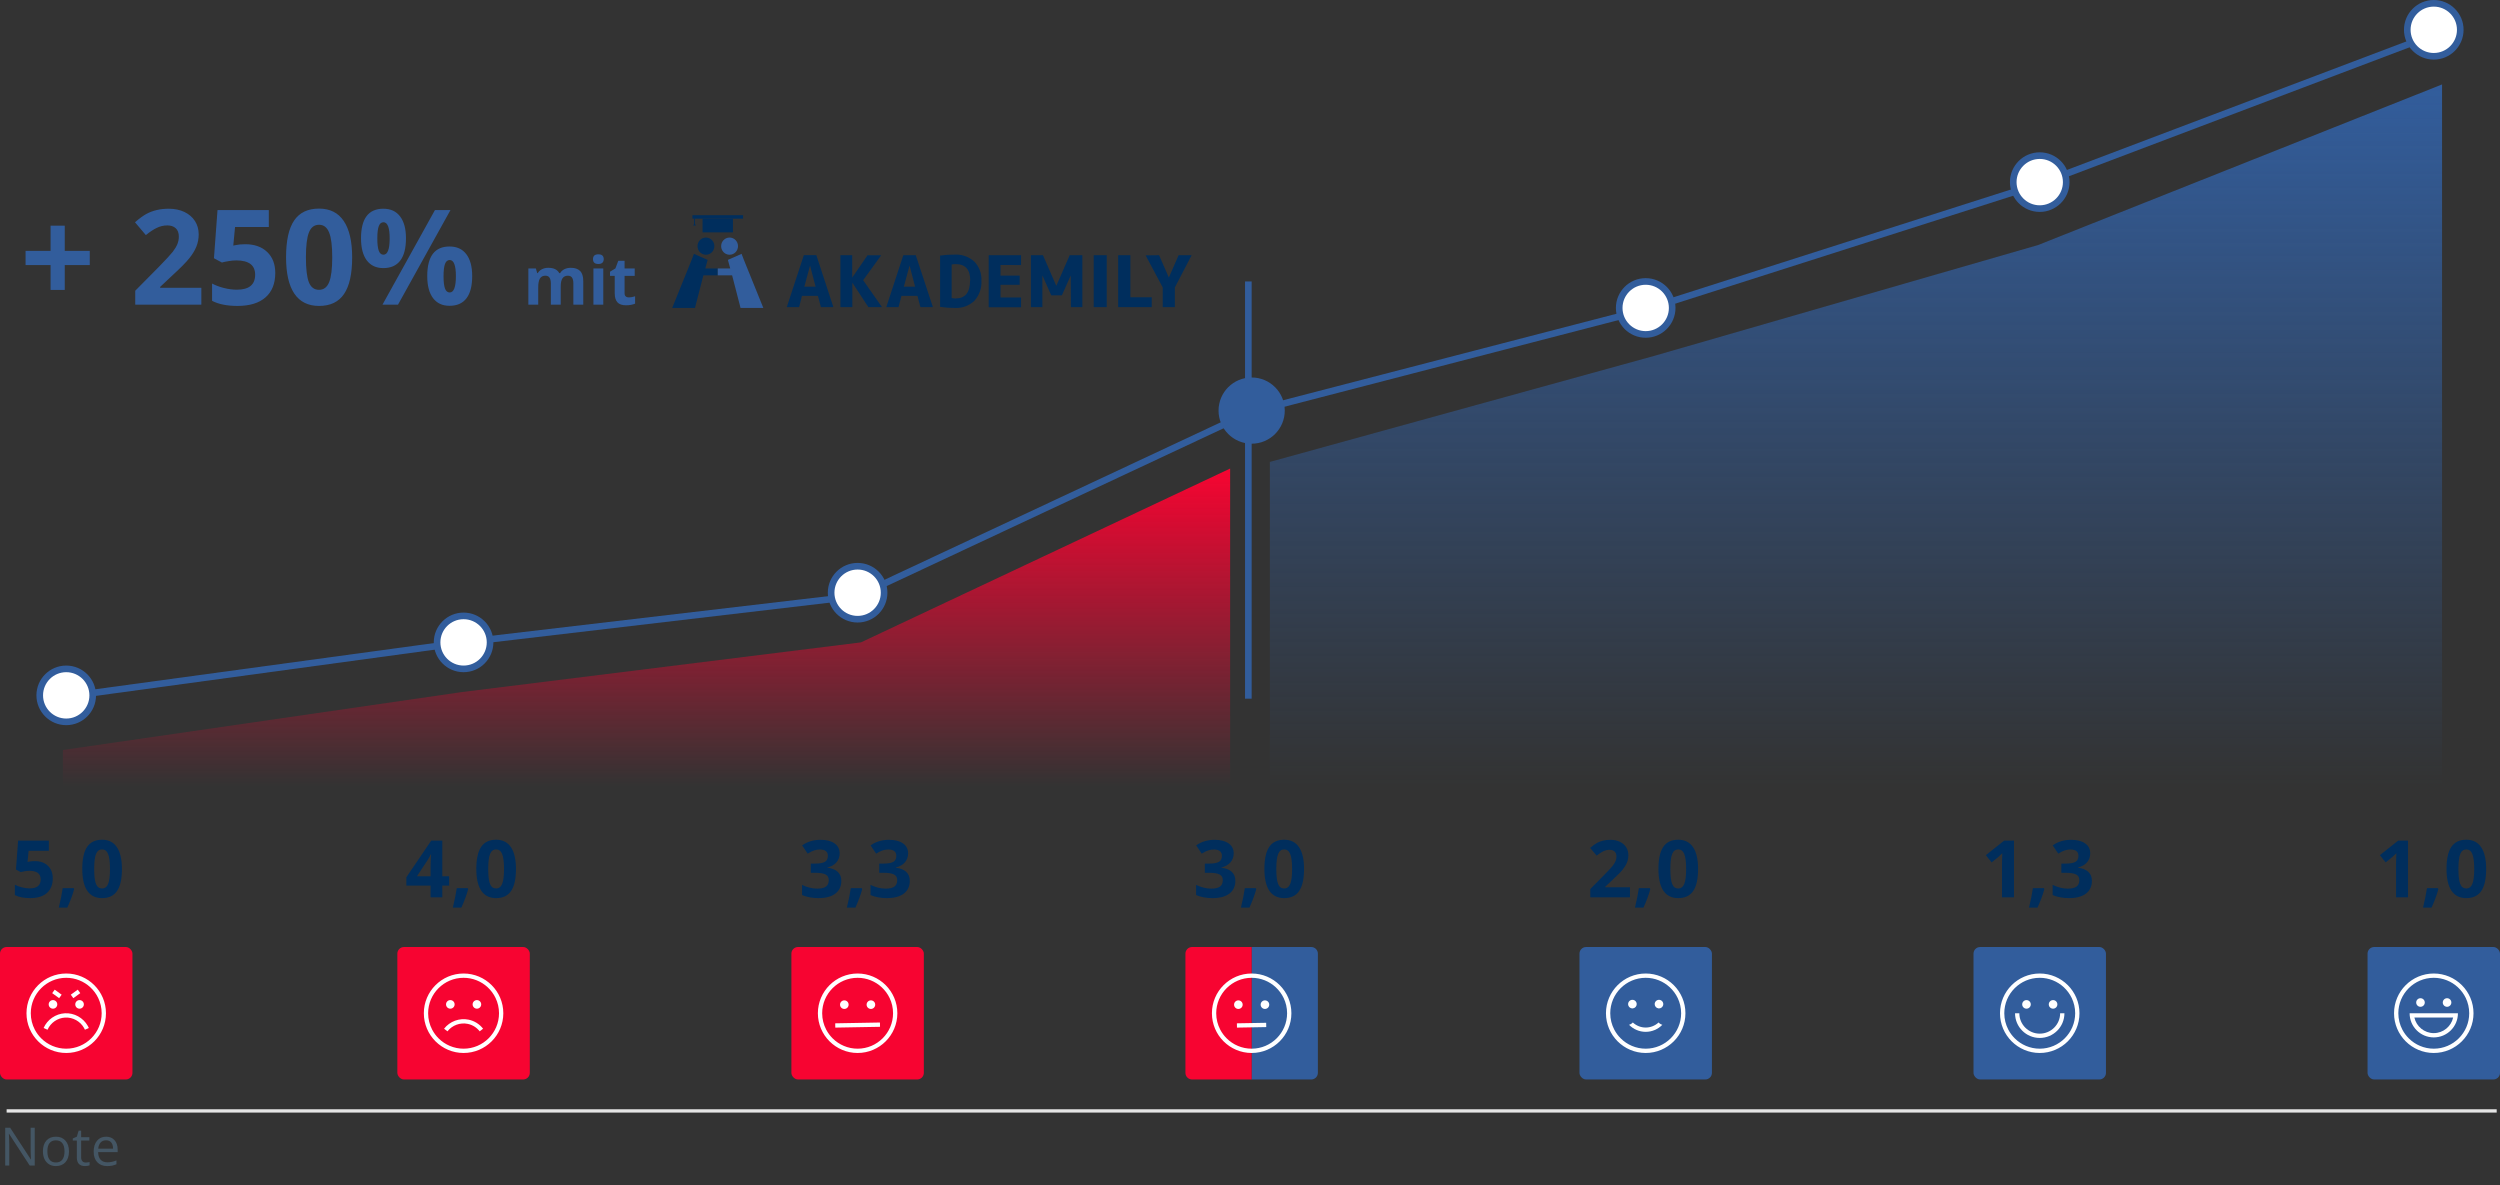 <svg width="755" height="358" viewBox="0 0 755 358" fill="none" xmlns="http://www.w3.org/2000/svg">
<rect x="0" y="0" width="755" height="358" fill="#333333" stroke="none"/>
<rect y="286" width="40" height="40" rx="2" fill="#F70431"/>
<rect x="120" y="286" width="40" height="40" rx="2" fill="#F70431"/>
<rect x="239" y="286" width="40" height="40" rx="2" fill="#F70431"/>
<path d="M378 286H396C397.105 286 398 286.895 398 288V324C398 325.105 397.105 326 396 326H378V286Z" fill="#325D9C"/>
<path d="M358 288C358 286.895 358.895 286 360 286H378V326H360C358.895 326 358 325.105 358 324V288Z" fill="#F70431"/>
<rect x="477" y="286" width="40" height="40" rx="2" fill="#325D9C"/>
<rect x="596" y="286" width="40" height="40" rx="2" fill="#325D9C"/>
<rect x="715" y="286" width="40" height="40" rx="2" fill="#325D9C"/>
<path d="M10.492 352H8.977L2.734 342.414H2.672C2.755 343.539 2.797 344.57 2.797 345.508V352H1.57V340.578H3.07L9.297 350.125H9.359C9.349 349.984 9.326 349.534 9.289 348.773C9.253 348.008 9.24 347.461 9.25 347.133V340.578H10.492V352ZM20.828 347.711C20.828 349.107 20.477 350.198 19.773 350.984C19.07 351.766 18.099 352.156 16.859 352.156C16.094 352.156 15.414 351.977 14.82 351.617C14.227 351.258 13.768 350.742 13.445 350.07C13.122 349.398 12.961 348.612 12.961 347.711C12.961 346.315 13.31 345.229 14.008 344.453C14.706 343.672 15.675 343.281 16.914 343.281C18.112 343.281 19.062 343.68 19.766 344.477C20.474 345.273 20.828 346.352 20.828 347.711ZM14.305 347.711C14.305 348.805 14.523 349.638 14.961 350.211C15.398 350.784 16.042 351.07 16.891 351.07C17.74 351.07 18.383 350.786 18.82 350.219C19.263 349.646 19.484 348.81 19.484 347.711C19.484 346.622 19.263 345.797 18.82 345.234C18.383 344.667 17.734 344.383 16.875 344.383C16.026 344.383 15.385 344.661 14.953 345.219C14.521 345.776 14.305 346.607 14.305 347.711ZM25.875 351.086C26.104 351.086 26.326 351.07 26.539 351.039C26.753 351.003 26.922 350.966 27.047 350.93V351.922C26.906 351.99 26.698 352.044 26.422 352.086C26.151 352.133 25.906 352.156 25.688 352.156C24.031 352.156 23.203 351.284 23.203 349.539V344.445H21.977V343.82L23.203 343.281L23.75 341.453H24.5V343.438H26.984V344.445H24.5V349.484C24.5 350 24.622 350.396 24.867 350.672C25.112 350.948 25.448 351.086 25.875 351.086ZM32.383 352.156C31.117 352.156 30.117 351.771 29.383 351C28.654 350.229 28.289 349.159 28.289 347.789C28.289 346.409 28.628 345.312 29.305 344.5C29.987 343.688 30.901 343.281 32.047 343.281C33.12 343.281 33.969 343.635 34.594 344.344C35.219 345.047 35.531 345.977 35.531 347.133V347.953H29.633C29.659 348.958 29.912 349.721 30.391 350.242C30.875 350.763 31.555 351.023 32.43 351.023C33.352 351.023 34.263 350.831 35.164 350.445V351.602C34.706 351.799 34.271 351.94 33.859 352.023C33.453 352.112 32.961 352.156 32.383 352.156ZM32.031 344.367C31.344 344.367 30.794 344.591 30.383 345.039C29.977 345.487 29.737 346.107 29.664 346.898H34.141C34.141 346.081 33.958 345.456 33.594 345.023C33.229 344.586 32.708 344.367 32.031 344.367Z" fill="#445664"/>
<line x1="2" y1="335.5" x2="754" y2="335.5" stroke="#E5E5E5"/>
<line x1="377" y1="85" x2="377" y2="211" stroke="#325D9C" stroke-width="2"/>
<path d="M15.277 80.047H7.719V75.769H15.277V68.152H19.555V75.769H27.113V80.047H19.555V87.566H15.277V80.047ZM60.805 92H40.844V87.801L48.012 80.555C50.134 78.38 51.521 76.876 52.172 76.043C52.823 75.197 53.292 74.415 53.578 73.699C53.865 72.983 54.008 72.241 54.008 71.473C54.008 70.327 53.689 69.474 53.051 68.914C52.426 68.354 51.586 68.074 50.531 68.074C49.425 68.074 48.35 68.328 47.309 68.836C46.267 69.344 45.18 70.066 44.047 71.004L40.766 67.117C42.172 65.919 43.337 65.073 44.262 64.578C45.186 64.083 46.195 63.706 47.289 63.445C48.383 63.172 49.607 63.035 50.961 63.035C52.745 63.035 54.32 63.361 55.688 64.012C57.055 64.663 58.116 65.574 58.871 66.746C59.626 67.918 60.004 69.259 60.004 70.769C60.004 72.085 59.77 73.322 59.301 74.481C58.845 75.626 58.129 76.805 57.152 78.016C56.189 79.227 54.483 80.952 52.035 83.191L48.363 86.648V86.922H60.805V92ZM74.086 73.758C76.846 73.758 79.04 74.533 80.668 76.082C82.309 77.632 83.129 79.754 83.129 82.449C83.129 85.639 82.146 88.094 80.18 89.812C78.213 91.531 75.401 92.391 71.742 92.391C68.565 92.391 66 91.876 64.047 90.848V85.633C65.076 86.18 66.273 86.629 67.641 86.981C69.008 87.319 70.303 87.488 71.527 87.488C75.212 87.488 77.055 85.978 77.055 82.957C77.055 80.079 75.147 78.641 71.332 78.641C70.642 78.641 69.88 78.712 69.047 78.856C68.213 78.986 67.537 79.129 67.016 79.285L64.613 77.996L65.688 63.445H81.176V68.562H70.981L70.453 74.168L71.137 74.031C71.931 73.849 72.914 73.758 74.086 73.758ZM106.352 77.723C106.352 82.71 105.531 86.401 103.891 88.797C102.263 91.193 99.75 92.391 96.352 92.391C93.057 92.391 90.57 91.154 88.891 88.68C87.224 86.206 86.391 82.553 86.391 77.723C86.391 72.684 87.204 68.973 88.832 66.59C90.46 64.194 92.966 62.996 96.352 62.996C99.646 62.996 102.133 64.246 103.812 66.746C105.505 69.246 106.352 72.905 106.352 77.723ZM92.387 77.723C92.387 81.225 92.686 83.738 93.285 85.262C93.897 86.772 94.919 87.527 96.352 87.527C97.758 87.527 98.773 86.759 99.398 85.223C100.023 83.686 100.336 81.186 100.336 77.723C100.336 74.22 100.017 71.707 99.379 70.184C98.754 68.647 97.745 67.879 96.352 67.879C94.932 67.879 93.917 68.647 93.305 70.184C92.693 71.707 92.387 74.22 92.387 77.723ZM113.949 72C113.949 73.654 114.092 74.891 114.379 75.711C114.678 76.518 115.154 76.922 115.805 76.922C117.055 76.922 117.68 75.281 117.68 72C117.68 68.745 117.055 67.117 115.805 67.117C115.154 67.117 114.678 67.521 114.379 68.328C114.092 69.122 113.949 70.346 113.949 72ZM122.602 71.961C122.602 74.956 122.022 77.208 120.863 78.719C119.704 80.216 118.005 80.965 115.766 80.965C113.617 80.965 111.957 80.197 110.785 78.66C109.613 77.111 109.027 74.878 109.027 71.961C109.027 66.01 111.273 63.035 115.766 63.035C117.966 63.035 119.652 63.81 120.824 65.359C122.009 66.896 122.602 69.096 122.602 71.961ZM136.039 63.445L120.199 92H115.512L131.352 63.445H136.039ZM133.949 83.406C133.949 85.06 134.092 86.297 134.379 87.117C134.678 87.924 135.154 88.328 135.805 88.328C137.055 88.328 137.68 86.688 137.68 83.406C137.68 80.151 137.055 78.523 135.805 78.523C135.154 78.523 134.678 78.927 134.379 79.734C134.092 80.529 133.949 81.753 133.949 83.406ZM142.602 83.367C142.602 86.349 142.022 88.595 140.863 90.106C139.704 91.603 138.005 92.352 135.766 92.352C133.617 92.352 131.957 91.583 130.785 90.047C129.613 88.497 129.027 86.271 129.027 83.367C129.027 77.417 131.273 74.441 135.766 74.441C137.966 74.441 139.652 75.216 140.824 76.766C142.009 78.302 142.602 80.503 142.602 83.367Z" fill="#325D9C"/>
<path d="M169.338 92H166.359V85.623C166.359 84.835 166.226 84.246 165.959 83.856C165.699 83.458 165.285 83.26 164.719 83.26C163.957 83.26 163.404 83.54 163.059 84.1C162.714 84.659 162.541 85.581 162.541 86.863V92H159.562V81.082H161.838L162.238 82.478H162.404C162.697 81.977 163.12 81.587 163.674 81.307C164.227 81.02 164.862 80.877 165.578 80.877C167.212 80.877 168.319 81.411 168.898 82.478H169.162C169.455 81.971 169.885 81.577 170.451 81.297C171.024 81.017 171.669 80.877 172.385 80.877C173.622 80.877 174.556 81.196 175.188 81.834C175.826 82.466 176.145 83.481 176.145 84.881V92H173.156V85.623C173.156 84.835 173.023 84.246 172.756 83.856C172.495 83.458 172.082 83.26 171.516 83.26C170.786 83.26 170.24 83.52 169.875 84.041C169.517 84.562 169.338 85.389 169.338 86.522V92ZM179.084 78.26C179.084 77.29 179.624 76.805 180.705 76.805C181.786 76.805 182.326 77.29 182.326 78.26C182.326 78.722 182.189 79.083 181.916 79.344C181.649 79.598 181.245 79.725 180.705 79.725C179.624 79.725 179.084 79.236 179.084 78.26ZM182.189 92H179.211V81.082H182.189V92ZM189.924 89.822C190.445 89.822 191.07 89.708 191.799 89.481V91.697C191.057 92.029 190.145 92.195 189.064 92.195C187.873 92.195 187.004 91.896 186.457 91.297C185.917 90.691 185.646 89.787 185.646 88.582V83.318H184.221V82.059L185.861 81.062L186.721 78.758H188.625V81.082H191.682V83.318H188.625V88.582C188.625 89.005 188.742 89.318 188.977 89.519C189.217 89.721 189.533 89.822 189.924 89.822Z" fill="#325D9C"/>
<path d="M19 210.5L140 194L259 180L377.5 124.5L497 93.5L616 55.5L737.5 9.5" stroke="#325D9C" stroke-width="2"/>
<path d="M10.504 260.055C12.16 260.055 13.477 260.52 14.453 261.449C15.438 262.379 15.93 263.652 15.93 265.27C15.93 267.184 15.34 268.656 14.16 269.688C12.98 270.719 11.293 271.234 9.098 271.234C7.191 271.234 5.652 270.926 4.48 270.309V267.18C5.098 267.508 5.816 267.777 6.637 267.988C7.457 268.191 8.234 268.293 8.969 268.293C11.18 268.293 12.285 267.387 12.285 265.574C12.285 263.848 11.141 262.984 8.852 262.984C8.438 262.984 7.98 263.027 7.48 263.113C6.98 263.191 6.574 263.277 6.262 263.371L4.82 262.598L5.465 253.867H14.758V256.938H8.641L8.324 260.301L8.734 260.219C9.211 260.109 9.801 260.055 10.504 260.055ZM22.398 268.48C21.992 270.059 21.305 271.93 20.336 274.094H17.758C18.266 272.016 18.66 270.055 18.941 268.211H22.223L22.398 268.48ZM36.824 262.434C36.824 265.426 36.332 267.641 35.348 269.078C34.371 270.516 32.863 271.234 30.824 271.234C28.848 271.234 27.355 270.492 26.348 269.008C25.348 267.523 24.848 265.332 24.848 262.434C24.848 259.41 25.336 257.184 26.312 255.754C27.289 254.316 28.793 253.598 30.824 253.598C32.801 253.598 34.293 254.348 35.301 255.848C36.316 257.348 36.824 259.543 36.824 262.434ZM28.445 262.434C28.445 264.535 28.625 266.043 28.984 266.957C29.352 267.863 29.965 268.316 30.824 268.316C31.668 268.316 32.277 267.855 32.652 266.934C33.027 266.012 33.215 264.512 33.215 262.434C33.215 260.332 33.023 258.824 32.641 257.91C32.266 256.988 31.66 256.527 30.824 256.527C29.973 256.527 29.363 256.988 28.996 257.91C28.629 258.824 28.445 260.332 28.445 262.434Z" fill="#002E5D"/>
<g clip-path="url(#clip0_360_3043)">
<path d="M20 294C13.383 294 8 299.383 8 306C8 312.617 13.383 318 20 318C26.617 318 32 312.617 32 306C32 299.383 26.617 294 20 294ZM20 316.703C17.06 316.703 14.394 315.511 12.457 313.586C11.684 312.817 11.028 311.931 10.517 310.957C9.739 309.474 9.297 307.788 9.297 306C9.297 300.099 14.098 295.297 20 295.297C22.799 295.297 25.35 296.378 27.259 298.143C28.249 299.059 29.067 300.158 29.656 301.386C30.327 302.784 30.703 304.349 30.703 306C30.703 311.901 25.901 316.703 20 316.703Z" fill="white"/>
<path d="M16 304.622C16.716 304.622 17.297 304.041 17.297 303.324C17.297 302.608 16.716 302.027 16 302.027C15.284 302.027 14.703 302.608 14.703 303.324C14.703 304.041 15.284 304.622 16 304.622Z" fill="white"/>
<path d="M24.027 304.622C24.744 304.622 25.325 304.041 25.325 303.324C25.325 302.608 24.744 302.027 24.027 302.027C23.311 302.027 22.73 302.608 22.73 303.324C22.73 304.041 23.311 304.622 24.027 304.622Z" fill="white"/>
<path d="M25.371 310.438C25.471 310.614 25.563 310.798 25.644 310.983L26.832 310.461C26.733 310.236 26.622 310.014 26.501 309.8C25.121 307.353 22.415 305.864 19.608 306.01C16.82 306.155 14.292 307.902 13.168 310.461L14.355 310.983C15.284 308.868 17.373 307.425 19.675 307.306C21.992 307.185 24.231 308.415 25.371 310.438Z" fill="white"/>
<path d="M18.62 300.397L16.518 298.876L15.757 299.928L17.86 301.448L18.62 300.397Z" fill="white"/>
<path d="M24.242 299.928L23.482 298.876L21.379 300.397L22.139 301.448L24.242 299.928Z" fill="white"/>
</g>
<circle cx="20" cy="210" r="8" fill="white" stroke="#325D9C" stroke-width="2"/>
<path d="M135.633 267.449H133.57V271H130.031V267.449H122.719V264.93L130.23 253.867H133.57V264.637H135.633V267.449ZM130.031 264.637V261.73C130.031 261.246 130.051 260.543 130.09 259.621C130.129 258.699 130.16 258.164 130.184 258.016H130.09C129.801 258.656 129.453 259.281 129.047 259.891L125.906 264.637H130.031ZM141.398 268.48C140.992 270.059 140.305 271.93 139.336 274.094H136.758C137.266 272.016 137.66 270.055 137.941 268.211H141.223L141.398 268.48ZM155.824 262.434C155.824 265.426 155.332 267.641 154.348 269.078C153.371 270.516 151.863 271.234 149.824 271.234C147.848 271.234 146.355 270.492 145.348 269.008C144.348 267.523 143.848 265.332 143.848 262.434C143.848 259.41 144.336 257.184 145.312 255.754C146.289 254.316 147.793 253.598 149.824 253.598C151.801 253.598 153.293 254.348 154.301 255.848C155.316 257.348 155.824 259.543 155.824 262.434ZM147.445 262.434C147.445 264.535 147.625 266.043 147.984 266.957C148.352 267.863 148.965 268.316 149.824 268.316C150.668 268.316 151.277 267.855 151.652 266.934C152.027 266.012 152.215 264.512 152.215 262.434C152.215 260.332 152.023 258.824 151.641 257.91C151.266 256.988 150.66 256.527 149.824 256.527C148.973 256.527 148.363 256.988 147.996 257.91C147.629 258.824 147.445 260.332 147.445 262.434Z" fill="#002E5D"/>
<g clip-path="url(#clip1_360_3043)">
<path d="M140 294C133.383 294 128 299.383 128 306C128 312.617 133.383 318 140 318C146.617 318 152 312.617 152 306C152 299.383 146.617 294 140 294ZM140 316.703C137.06 316.703 134.394 315.511 132.457 313.586C131.684 312.817 131.028 311.931 130.517 310.957C129.739 309.474 129.297 307.788 129.297 306C129.297 300.099 134.099 295.297 140 295.297C142.799 295.297 145.35 296.378 147.26 298.143C148.249 299.059 149.067 300.158 149.656 301.386C150.327 302.784 150.703 304.349 150.703 306C150.703 311.901 145.901 316.703 140 316.703Z" fill="white"/>
<path d="M141.268 309.212C142.691 309.509 143.97 310.309 144.868 311.465L145.892 310.668C144.805 309.271 143.257 308.302 141.533 307.942C138.761 307.362 135.846 308.432 134.107 310.668L135.132 311.465C136.568 309.617 138.977 308.732 141.268 309.212Z" fill="white"/>
<path d="M136 304.622C136.716 304.622 137.297 304.041 137.297 303.324C137.297 302.608 136.716 302.027 136 302.027C135.283 302.027 134.703 302.608 134.703 303.324C134.703 304.041 135.283 304.622 136 304.622Z" fill="white"/>
<path d="M144.027 304.622C144.744 304.622 145.325 304.041 145.325 303.324C145.325 302.608 144.744 302.027 144.027 302.027C143.311 302.027 142.73 302.608 142.73 303.324C142.73 304.041 143.311 304.622 144.027 304.622Z" fill="white"/>
</g>
<circle cx="140" cy="194" r="8" fill="white" stroke="#325D9C" stroke-width="2"/>
<path d="M253.578 257.699C253.578 258.77 253.254 259.68 252.605 260.43C251.957 261.18 251.047 261.695 249.875 261.977V262.047C251.258 262.219 252.305 262.641 253.016 263.312C253.727 263.977 254.082 264.875 254.082 266.008C254.082 267.656 253.484 268.941 252.289 269.863C251.094 270.777 249.387 271.234 247.168 271.234C245.309 271.234 243.66 270.926 242.223 270.309V267.227C242.887 267.562 243.617 267.836 244.414 268.047C245.211 268.258 246 268.363 246.781 268.363C247.977 268.363 248.859 268.16 249.43 267.754C250 267.348 250.285 266.695 250.285 265.797C250.285 264.992 249.957 264.422 249.301 264.086C248.645 263.75 247.598 263.582 246.16 263.582H244.859V260.805H246.184C247.512 260.805 248.48 260.633 249.09 260.289C249.707 259.938 250.016 259.34 250.016 258.496C250.016 257.199 249.203 256.551 247.578 256.551C247.016 256.551 246.441 256.645 245.855 256.832C245.277 257.02 244.633 257.344 243.922 257.805L242.246 255.309C243.809 254.184 245.672 253.621 247.836 253.621C249.609 253.621 251.008 253.98 252.031 254.699C253.062 255.418 253.578 256.418 253.578 257.699ZM260.398 268.48C259.992 270.059 259.305 271.93 258.336 274.094H255.758C256.266 272.016 256.66 270.055 256.941 268.211H260.223L260.398 268.48ZM274.25 257.699C274.25 258.77 273.926 259.68 273.277 260.43C272.629 261.18 271.719 261.695 270.547 261.977V262.047C271.93 262.219 272.977 262.641 273.688 263.312C274.398 263.977 274.754 264.875 274.754 266.008C274.754 267.656 274.156 268.941 272.961 269.863C271.766 270.777 270.059 271.234 267.84 271.234C265.98 271.234 264.332 270.926 262.895 270.309V267.227C263.559 267.562 264.289 267.836 265.086 268.047C265.883 268.258 266.672 268.363 267.453 268.363C268.648 268.363 269.531 268.16 270.102 267.754C270.672 267.348 270.957 266.695 270.957 265.797C270.957 264.992 270.629 264.422 269.973 264.086C269.316 263.75 268.27 263.582 266.832 263.582H265.531V260.805H266.855C268.184 260.805 269.152 260.633 269.762 260.289C270.379 259.938 270.688 259.34 270.688 258.496C270.688 257.199 269.875 256.551 268.25 256.551C267.688 256.551 267.113 256.645 266.527 256.832C265.949 257.02 265.305 257.344 264.594 257.805L262.918 255.309C264.48 254.184 266.344 253.621 268.508 253.621C270.281 253.621 271.68 253.98 272.703 254.699C273.734 255.418 274.25 256.418 274.25 257.699Z" fill="#002E5D"/>
<g clip-path="url(#clip2_360_3043)">
<path d="M259 294C252.383 294 247 299.383 247 306C247 312.617 252.383 318 259 318C265.617 318 271 312.617 271 306C271 299.383 265.617 294 259 294ZM259 316.703C256.06 316.703 253.394 315.511 251.457 313.586C250.684 312.817 250.028 311.931 249.517 310.957C248.739 309.474 248.297 307.788 248.297 306C248.297 300.099 253.099 295.297 259 295.297C261.799 295.297 264.35 296.378 266.26 298.143C267.249 299.059 268.067 300.158 268.656 301.387C269.327 302.784 269.703 304.349 269.703 306C269.703 311.901 264.901 316.703 259 316.703Z" fill="white"/>
<path d="M265.743 308.799L252.233 309.041L252.257 310.338L265.767 310.096L265.743 308.799Z" fill="white"/>
<path d="M254.986 304.703C255.703 304.703 256.284 304.122 256.284 303.405C256.284 302.689 255.703 302.108 254.986 302.108C254.27 302.108 253.689 302.689 253.689 303.405C253.689 304.122 254.27 304.703 254.986 304.703Z" fill="white"/>
<path d="M263.014 304.703C263.73 304.703 264.311 304.122 264.311 303.405C264.311 302.689 263.73 302.108 263.014 302.108C262.297 302.108 261.716 302.689 261.716 303.405C261.716 304.122 262.297 304.703 263.014 304.703Z" fill="white"/>
</g>
<circle cx="259" cy="179" r="8" fill="white" stroke="#325D9C" stroke-width="2"/>
<path d="M372.578 257.699C372.578 258.77 372.254 259.68 371.605 260.43C370.957 261.18 370.047 261.695 368.875 261.977V262.047C370.258 262.219 371.305 262.641 372.016 263.312C372.727 263.977 373.082 264.875 373.082 266.008C373.082 267.656 372.484 268.941 371.289 269.863C370.094 270.777 368.387 271.234 366.168 271.234C364.309 271.234 362.66 270.926 361.223 270.309V267.227C361.887 267.562 362.617 267.836 363.414 268.047C364.211 268.258 365 268.363 365.781 268.363C366.977 268.363 367.859 268.16 368.43 267.754C369 267.348 369.285 266.695 369.285 265.797C369.285 264.992 368.957 264.422 368.301 264.086C367.645 263.75 366.598 263.582 365.16 263.582H363.859V260.805H365.184C366.512 260.805 367.48 260.633 368.09 260.289C368.707 259.938 369.016 259.34 369.016 258.496C369.016 257.199 368.203 256.551 366.578 256.551C366.016 256.551 365.441 256.645 364.855 256.832C364.277 257.02 363.633 257.344 362.922 257.805L361.246 255.309C362.809 254.184 364.672 253.621 366.836 253.621C368.609 253.621 370.008 253.98 371.031 254.699C372.062 255.418 372.578 256.418 372.578 257.699ZM379.398 268.48C378.992 270.059 378.305 271.93 377.336 274.094H374.758C375.266 272.016 375.66 270.055 375.941 268.211H379.223L379.398 268.48ZM393.824 262.434C393.824 265.426 393.332 267.641 392.348 269.078C391.371 270.516 389.863 271.234 387.824 271.234C385.848 271.234 384.355 270.492 383.348 269.008C382.348 267.523 381.848 265.332 381.848 262.434C381.848 259.41 382.336 257.184 383.312 255.754C384.289 254.316 385.793 253.598 387.824 253.598C389.801 253.598 391.293 254.348 392.301 255.848C393.316 257.348 393.824 259.543 393.824 262.434ZM385.445 262.434C385.445 264.535 385.625 266.043 385.984 266.957C386.352 267.863 386.965 268.316 387.824 268.316C388.668 268.316 389.277 267.855 389.652 266.934C390.027 266.012 390.215 264.512 390.215 262.434C390.215 260.332 390.023 258.824 389.641 257.91C389.266 256.988 388.66 256.527 387.824 256.527C386.973 256.527 386.363 256.988 385.996 257.91C385.629 258.824 385.445 260.332 385.445 262.434Z" fill="#002E5D"/>
<g clip-path="url(#clip3_360_3043)">
<path d="M378 294C371.383 294 366 299.383 366 306C366 312.617 371.383 318 378 318C384.617 318 390 312.617 390 306C390 299.383 384.617 294 378 294ZM378 316.703C375.06 316.703 372.394 315.511 370.457 313.586C369.684 312.817 369.028 311.931 368.517 310.957C367.739 309.474 367.297 307.788 367.297 306C367.297 300.099 372.099 295.297 378 295.297C380.799 295.297 383.35 296.378 385.26 298.143C386.249 299.059 387.067 300.158 387.656 301.387C388.327 302.784 388.703 304.349 388.703 306C388.703 311.901 383.901 316.703 378 316.703Z" fill="white"/>
<path d="M382.383 308.883L373.541 309.041L373.564 310.338L382.407 310.18L382.383 308.883Z" fill="white"/>
<path d="M373.986 304.703C374.703 304.703 375.284 304.122 375.284 303.405C375.284 302.689 374.703 302.108 373.986 302.108C373.27 302.108 372.689 302.689 372.689 303.405C372.689 304.122 373.27 304.703 373.986 304.703Z" fill="white"/>
<path d="M382.014 304.703C382.73 304.703 383.311 304.122 383.311 303.405C383.311 302.689 382.73 302.108 382.014 302.108C381.297 302.108 380.716 302.689 380.716 303.405C380.716 304.122 381.297 304.703 382.014 304.703Z" fill="white"/>
</g>
<circle cx="378" cy="124" r="8" fill="#325D9C" stroke="#325D9C" stroke-width="4"/>
<path d="M492.246 271H480.27V268.48L484.57 264.133C485.844 262.828 486.676 261.926 487.066 261.426C487.457 260.918 487.738 260.449 487.91 260.02C488.082 259.59 488.168 259.145 488.168 258.684C488.168 257.996 487.977 257.484 487.594 257.148C487.219 256.812 486.715 256.645 486.082 256.645C485.418 256.645 484.773 256.797 484.148 257.102C483.523 257.406 482.871 257.84 482.191 258.402L480.223 256.07C481.066 255.352 481.766 254.844 482.32 254.547C482.875 254.25 483.48 254.023 484.137 253.867C484.793 253.703 485.527 253.621 486.34 253.621C487.41 253.621 488.355 253.816 489.176 254.207C489.996 254.598 490.633 255.145 491.086 255.848C491.539 256.551 491.766 257.355 491.766 258.262C491.766 259.051 491.625 259.793 491.344 260.488C491.07 261.176 490.641 261.883 490.055 262.609C489.477 263.336 488.453 264.371 486.984 265.715L484.781 267.789V267.953H492.246V271ZM498.398 268.48C497.992 270.059 497.305 271.93 496.336 274.094H493.758C494.266 272.016 494.66 270.055 494.941 268.211H498.223L498.398 268.48ZM512.824 262.434C512.824 265.426 512.332 267.641 511.348 269.078C510.371 270.516 508.863 271.234 506.824 271.234C504.848 271.234 503.355 270.492 502.348 269.008C501.348 267.523 500.848 265.332 500.848 262.434C500.848 259.41 501.336 257.184 502.312 255.754C503.289 254.316 504.793 253.598 506.824 253.598C508.801 253.598 510.293 254.348 511.301 255.848C512.316 257.348 512.824 259.543 512.824 262.434ZM504.445 262.434C504.445 264.535 504.625 266.043 504.984 266.957C505.352 267.863 505.965 268.316 506.824 268.316C507.668 268.316 508.277 267.855 508.652 266.934C509.027 266.012 509.215 264.512 509.215 262.434C509.215 260.332 509.023 258.824 508.641 257.91C508.266 256.988 507.66 256.527 506.824 256.527C505.973 256.527 505.363 256.988 504.996 257.91C504.629 258.824 504.445 260.332 504.445 262.434Z" fill="#002E5D"/>
<g clip-path="url(#clip4_360_3043)">
<path d="M497 294C490.383 294 485 299.383 485 306C485 312.617 490.383 318 497 318C503.617 318 509 312.617 509 306C509 299.383 503.617 294 497 294ZM497 316.703C494.06 316.703 491.394 315.511 489.457 313.586C488.684 312.817 488.028 311.931 487.517 310.957C486.739 309.474 486.297 307.788 486.297 306C486.297 300.099 491.099 295.297 497 295.297C499.799 295.297 502.35 296.378 504.26 298.143C505.249 299.059 506.067 300.158 506.656 301.387C507.327 302.784 507.703 304.349 507.703 306C507.703 311.901 502.901 316.703 497 316.703Z" fill="white"/>
<path d="M502.03 309.488C501.584 309.369 501.19 309.121 500.891 308.786C499.838 309.764 498.445 310.319 497 310.319C495.555 310.319 494.162 309.764 493.109 308.786C492.81 309.121 492.416 309.369 491.97 309.488C493.286 310.843 495.107 311.617 497 311.617C498.893 311.617 500.714 310.843 502.03 309.488Z" fill="white"/>
<path d="M492.986 304.541C493.048 304.541 493.109 304.535 493.169 304.526C493.798 304.437 494.284 303.898 494.284 303.243C494.284 302.527 493.703 301.946 492.986 301.946C492.27 301.946 491.689 302.527 491.689 303.243C491.689 303.409 491.721 303.567 491.778 303.713C491.966 304.197 492.436 304.541 492.986 304.541Z" fill="white"/>
<path d="M502.222 303.713C502.279 303.567 502.311 303.409 502.311 303.243C502.311 302.527 501.73 301.946 501.014 301.946C500.297 301.946 499.716 302.527 499.716 303.243C499.716 303.898 500.201 304.437 500.831 304.526C500.891 304.535 500.952 304.541 501.014 304.541C501.564 304.541 502.034 304.197 502.222 303.713Z" fill="white"/>
</g>
<circle cx="497" cy="93" r="8" fill="white" stroke="#325D9C" stroke-width="2"/>
<path d="M608.223 271H604.602V261.086L604.637 259.457L604.695 257.676C604.094 258.277 603.676 258.672 603.441 258.859L601.473 260.441L599.727 258.262L605.246 253.867H608.223V271ZM617.398 268.48C616.992 270.059 616.305 271.93 615.336 274.094H612.758C613.266 272.016 613.66 270.055 613.941 268.211H617.223L617.398 268.48ZM631.25 257.699C631.25 258.77 630.926 259.68 630.277 260.43C629.629 261.18 628.719 261.695 627.547 261.977V262.047C628.93 262.219 629.977 262.641 630.688 263.312C631.398 263.977 631.754 264.875 631.754 266.008C631.754 267.656 631.156 268.941 629.961 269.863C628.766 270.777 627.059 271.234 624.84 271.234C622.98 271.234 621.332 270.926 619.895 270.309V267.227C620.559 267.562 621.289 267.836 622.086 268.047C622.883 268.258 623.672 268.363 624.453 268.363C625.648 268.363 626.531 268.16 627.102 267.754C627.672 267.348 627.957 266.695 627.957 265.797C627.957 264.992 627.629 264.422 626.973 264.086C626.316 263.75 625.27 263.582 623.832 263.582H622.531V260.805H623.855C625.184 260.805 626.152 260.633 626.762 260.289C627.379 259.938 627.688 259.34 627.688 258.496C627.688 257.199 626.875 256.551 625.25 256.551C624.688 256.551 624.113 256.645 623.527 256.832C622.949 257.02 622.305 257.344 621.594 257.805L619.918 255.309C621.48 254.184 623.344 253.621 625.508 253.621C627.281 253.621 628.68 253.98 629.703 254.699C630.734 255.418 631.25 256.418 631.25 257.699Z" fill="#002E5D"/>
<g clip-path="url(#clip5_360_3043)">
<path d="M616 294C609.383 294 604 299.383 604 306C604 312.617 609.383 318 616 318C622.617 318 628 312.617 628 306C628 299.383 622.617 294 616 294ZM616 316.703C613.06 316.703 610.394 315.511 608.458 313.586C607.684 312.817 607.028 311.931 606.517 310.957C605.739 309.474 605.297 307.788 605.297 306C605.297 300.099 610.099 295.297 616 295.297C618.799 295.297 621.35 296.378 623.26 298.143C624.249 299.059 625.067 300.158 625.656 301.386C626.327 302.784 626.703 304.349 626.703 306C626.703 311.901 621.901 316.703 616 316.703Z" fill="white"/>
<path d="M623.459 306H622.162C622.162 309.405 619.398 312.162 616 312.162C612.602 312.162 609.838 309.405 609.838 306H608.541C608.541 310.135 611.887 313.459 616 313.459C620.113 313.459 623.459 310.135 623.459 306Z" fill="white"/>
<path d="M612 304.622C612.716 304.622 613.297 304.041 613.297 303.324C613.297 302.608 612.716 302.027 612 302.027C611.283 302.027 610.703 302.608 610.703 303.324C610.703 304.041 611.283 304.622 612 304.622Z" fill="white"/>
<path d="M620.027 304.622C620.744 304.622 621.325 304.041 621.325 303.324C621.325 302.608 620.744 302.027 620.027 302.027C619.311 302.027 618.73 302.608 618.73 303.324C618.73 304.041 619.311 304.622 620.027 304.622Z" fill="white"/>
</g>
<circle cx="616" cy="55" r="8" fill="white" stroke="#325D9C" stroke-width="2"/>
<path d="M727.223 271H723.602V261.086L723.637 259.457L723.695 257.676C723.094 258.277 722.676 258.672 722.441 258.859L720.473 260.441L718.727 258.262L724.246 253.867H727.223V271ZM736.398 268.48C735.992 270.059 735.305 271.93 734.336 274.094H731.758C732.266 272.016 732.66 270.055 732.941 268.211H736.223L736.398 268.48ZM750.824 262.434C750.824 265.426 750.332 267.641 749.348 269.078C748.371 270.516 746.863 271.234 744.824 271.234C742.848 271.234 741.355 270.492 740.348 269.008C739.348 267.523 738.848 265.332 738.848 262.434C738.848 259.41 739.336 257.184 740.312 255.754C741.289 254.316 742.793 253.598 744.824 253.598C746.801 253.598 748.293 254.348 749.301 255.848C750.316 257.348 750.824 259.543 750.824 262.434ZM742.445 262.434C742.445 264.535 742.625 266.043 742.984 266.957C743.352 267.863 743.965 268.316 744.824 268.316C745.668 268.316 746.277 267.855 746.652 266.934C747.027 266.012 747.215 264.512 747.215 262.434C747.215 260.332 747.023 258.824 746.641 257.91C746.266 256.988 745.66 256.527 744.824 256.527C743.973 256.527 743.363 256.988 742.996 257.91C742.629 258.824 742.445 260.332 742.445 262.434Z" fill="#002E5D"/>
<g clip-path="url(#clip6_360_3043)">
<path d="M735 294C728.383 294 723 299.383 723 306C723 312.617 728.383 318 735 318C741.617 318 747 312.617 747 306C747 299.383 741.617 294 735 294ZM735 316.703C732.06 316.703 729.394 315.511 727.458 313.586C726.684 312.817 726.028 311.931 725.517 310.957C724.739 309.474 724.297 307.788 724.297 306C724.297 300.099 729.099 295.297 735 295.297C737.799 295.297 740.35 296.378 742.26 298.143C743.249 299.059 744.067 300.158 744.656 301.386C745.327 302.784 745.703 304.349 745.703 306C745.703 311.901 740.901 316.703 735 316.703Z" fill="white"/>
<path d="M742.297 306H727.703C727.703 310.03 730.97 313.297 735 313.297C739.03 313.297 742.297 310.03 742.297 306ZM740.838 307.297H740.848C740.254 309.984 737.858 312 734.995 312C732.132 312 729.736 309.984 729.141 307.297H740.838Z" fill="white"/>
<path d="M730.986 304.054C731.703 304.054 732.284 303.473 732.284 302.757C732.284 302.04 731.703 301.459 730.986 301.459C730.27 301.459 729.689 302.04 729.689 302.757C729.689 303.473 730.27 304.054 730.986 304.054Z" fill="white"/>
<path d="M739.014 304.054C739.73 304.054 740.311 303.473 740.311 302.757C740.311 302.04 739.73 301.459 739.014 301.459C738.297 301.459 737.716 302.04 737.716 302.757C737.716 303.473 738.297 304.054 739.014 304.054Z" fill="white"/>
</g>
<circle cx="735" cy="9" r="8" fill="white" stroke="#325D9C" stroke-width="2"/>
<path d="M499.5 107.5L383.5 139.5V237.5H737.5V25.5L615.5 74L499.5 107.5Z" fill="url(#paint0_linear_360_3043)"/>
<path d="M139.5 209L19 226.5V237.5H371.5V189.5V141.5L260 194L139.5 209Z" fill="url(#paint1_linear_360_3043)"/>
<g clip-path="url(#clip7_360_3043)">
<path d="M203 93H209.882L212.428 83.148H216.763V81.076H212.998L213.706 78.48L209.567 76.666L208.899 78.42L203 93Z" fill="#002E5D"/>
<path d="M213.195 76.933C214.601 76.933 215.741 75.771 215.741 74.337C215.741 72.903 214.601 71.74 213.195 71.74C211.788 71.74 210.648 72.903 210.648 74.337C210.648 75.771 211.788 76.933 213.195 76.933Z" fill="#002E5D"/>
<path d="M230.526 93H223.645L221.099 83.148H216.763V81.076H220.528L219.821 78.48L223.959 76.666L224.628 78.42L230.526 93Z" fill="#325D9C"/>
<path d="M220.332 76.933C221.738 76.933 222.878 75.771 222.878 74.337C222.878 72.903 221.738 71.74 220.332 71.74C218.926 71.74 217.786 72.903 217.786 74.337C217.786 75.771 218.926 76.933 220.332 76.933Z" fill="#325D9C"/>
<path d="M221.345 66.031H212.172V70.174H221.345V66.031Z" fill="#002E5D"/>
<path d="M224.412 65H209.115V66.041H224.412V65Z" fill="#002E5D"/>
<path d="M209.626 65.991H209.882V67.587L210.137 68.112H209.371L209.626 67.587V65.991Z" fill="#002E5D"/>
<path d="M237.605 92.752L242.766 77.043H246.531L251.683 92.752H247.918L247.013 89.353H242.186L241.341 92.752H237.605ZM242.914 86.577H246.305L244.634 80.204L242.914 86.577Z" fill="#002E5D"/>
<path d="M257.365 77.072V83.832L261.986 77.092H266.115L260.668 84.625L266.36 92.752H262.241L257.404 85.368V92.752H253.806V77.072H257.365Z" fill="#002E5D"/>
<path d="M267.658 92.752L272.8 77.072H276.565L281.736 92.752H277.971L277.066 89.353H272.24L271.355 92.752H267.658ZM272.967 86.577H276.359L274.687 80.204L272.967 86.577Z" fill="#002E5D"/>
<path d="M296.394 84.714C296.463 85.828 296.309 86.946 295.943 87.999C295.577 89.053 295.004 90.022 294.26 90.849C293.463 91.596 292.525 92.171 291.5 92.541C290.476 92.911 289.388 93.067 288.303 93C286.832 93.006 285.362 92.897 283.908 92.673V77.181C285.347 76.973 286.8 76.877 288.254 76.894C289.334 76.825 290.417 76.974 291.44 77.331C292.463 77.688 293.405 78.247 294.211 78.975C294.951 79.726 295.527 80.625 295.902 81.613C296.278 82.601 296.445 83.657 296.394 84.714ZM293.012 84.714C293.012 81.384 291.527 79.758 288.578 79.758C288.181 79.76 287.786 79.803 287.398 79.887V90.007C287.785 90.095 288.181 90.139 288.578 90.136C291.478 90.136 292.962 88.332 292.962 84.714H293.012Z" fill="#002E5D"/>
<path d="M302.145 80.026V83.227H307.946V86.002H302.145V89.828H308.358V92.802H298.586V77.072H308.358V80.046L302.145 80.026Z" fill="#002E5D"/>
<path d="M323.37 83.168L320.696 89.184H317.472L314.797 83.168V92.752H311.337V77.072H314.974L319.005 86.33L323.046 77.072H326.87V92.752H323.419L323.37 83.168Z" fill="#002E5D"/>
<path d="M330.301 92.752V77.072H334.233V92.752H330.301Z" fill="#002E5D"/>
<path d="M341.37 77.072V89.779H347.819V92.752H337.684V77.072H341.37Z" fill="#002E5D"/>
<path d="M350.041 77.072L352.99 83.812L355.94 77.072H359.871L354.809 86.805V92.752H351.142V86.805L345.981 77.122L350.041 77.072Z" fill="#002E5D"/>
</g>
<defs>
<linearGradient id="paint0_linear_360_3043" x1="559.5" y1="25.5" x2="559.5" y2="237.5" gradientUnits="userSpaceOnUse">
<stop stop-color="#325D9C"/>
<stop offset="1" stop-color="#325D9C" stop-opacity="0"/>
</linearGradient>
<linearGradient id="paint1_linear_360_3043" x1="196.25" y1="141.5" x2="196.25" y2="237.5" gradientUnits="userSpaceOnUse">
<stop stop-color="#F70431"/>
<stop offset="1" stop-color="#F70431" stop-opacity="0"/>
</linearGradient>
<clipPath id="clip0_360_3043">
<rect width="24" height="24" fill="white" transform="translate(8 294)"/>
</clipPath>
<clipPath id="clip1_360_3043">
<rect width="24" height="24" fill="white" transform="translate(128 294)"/>
</clipPath>
<clipPath id="clip2_360_3043">
<rect width="24" height="24" fill="white" transform="translate(247 294)"/>
</clipPath>
<clipPath id="clip3_360_3043">
<rect width="24" height="24" fill="white" transform="translate(366 294)"/>
</clipPath>
<clipPath id="clip4_360_3043">
<rect width="24" height="24" fill="white" transform="translate(485 294)"/>
</clipPath>
<clipPath id="clip5_360_3043">
<rect width="24" height="24" fill="white" transform="translate(604 294)"/>
</clipPath>
<clipPath id="clip6_360_3043">
<rect width="24" height="24" fill="white" transform="translate(723 294)"/>
</clipPath>
<clipPath id="clip7_360_3043">
<rect width="157" height="28" fill="white" transform="translate(203 65)"/>
</clipPath>
</defs>
</svg>
